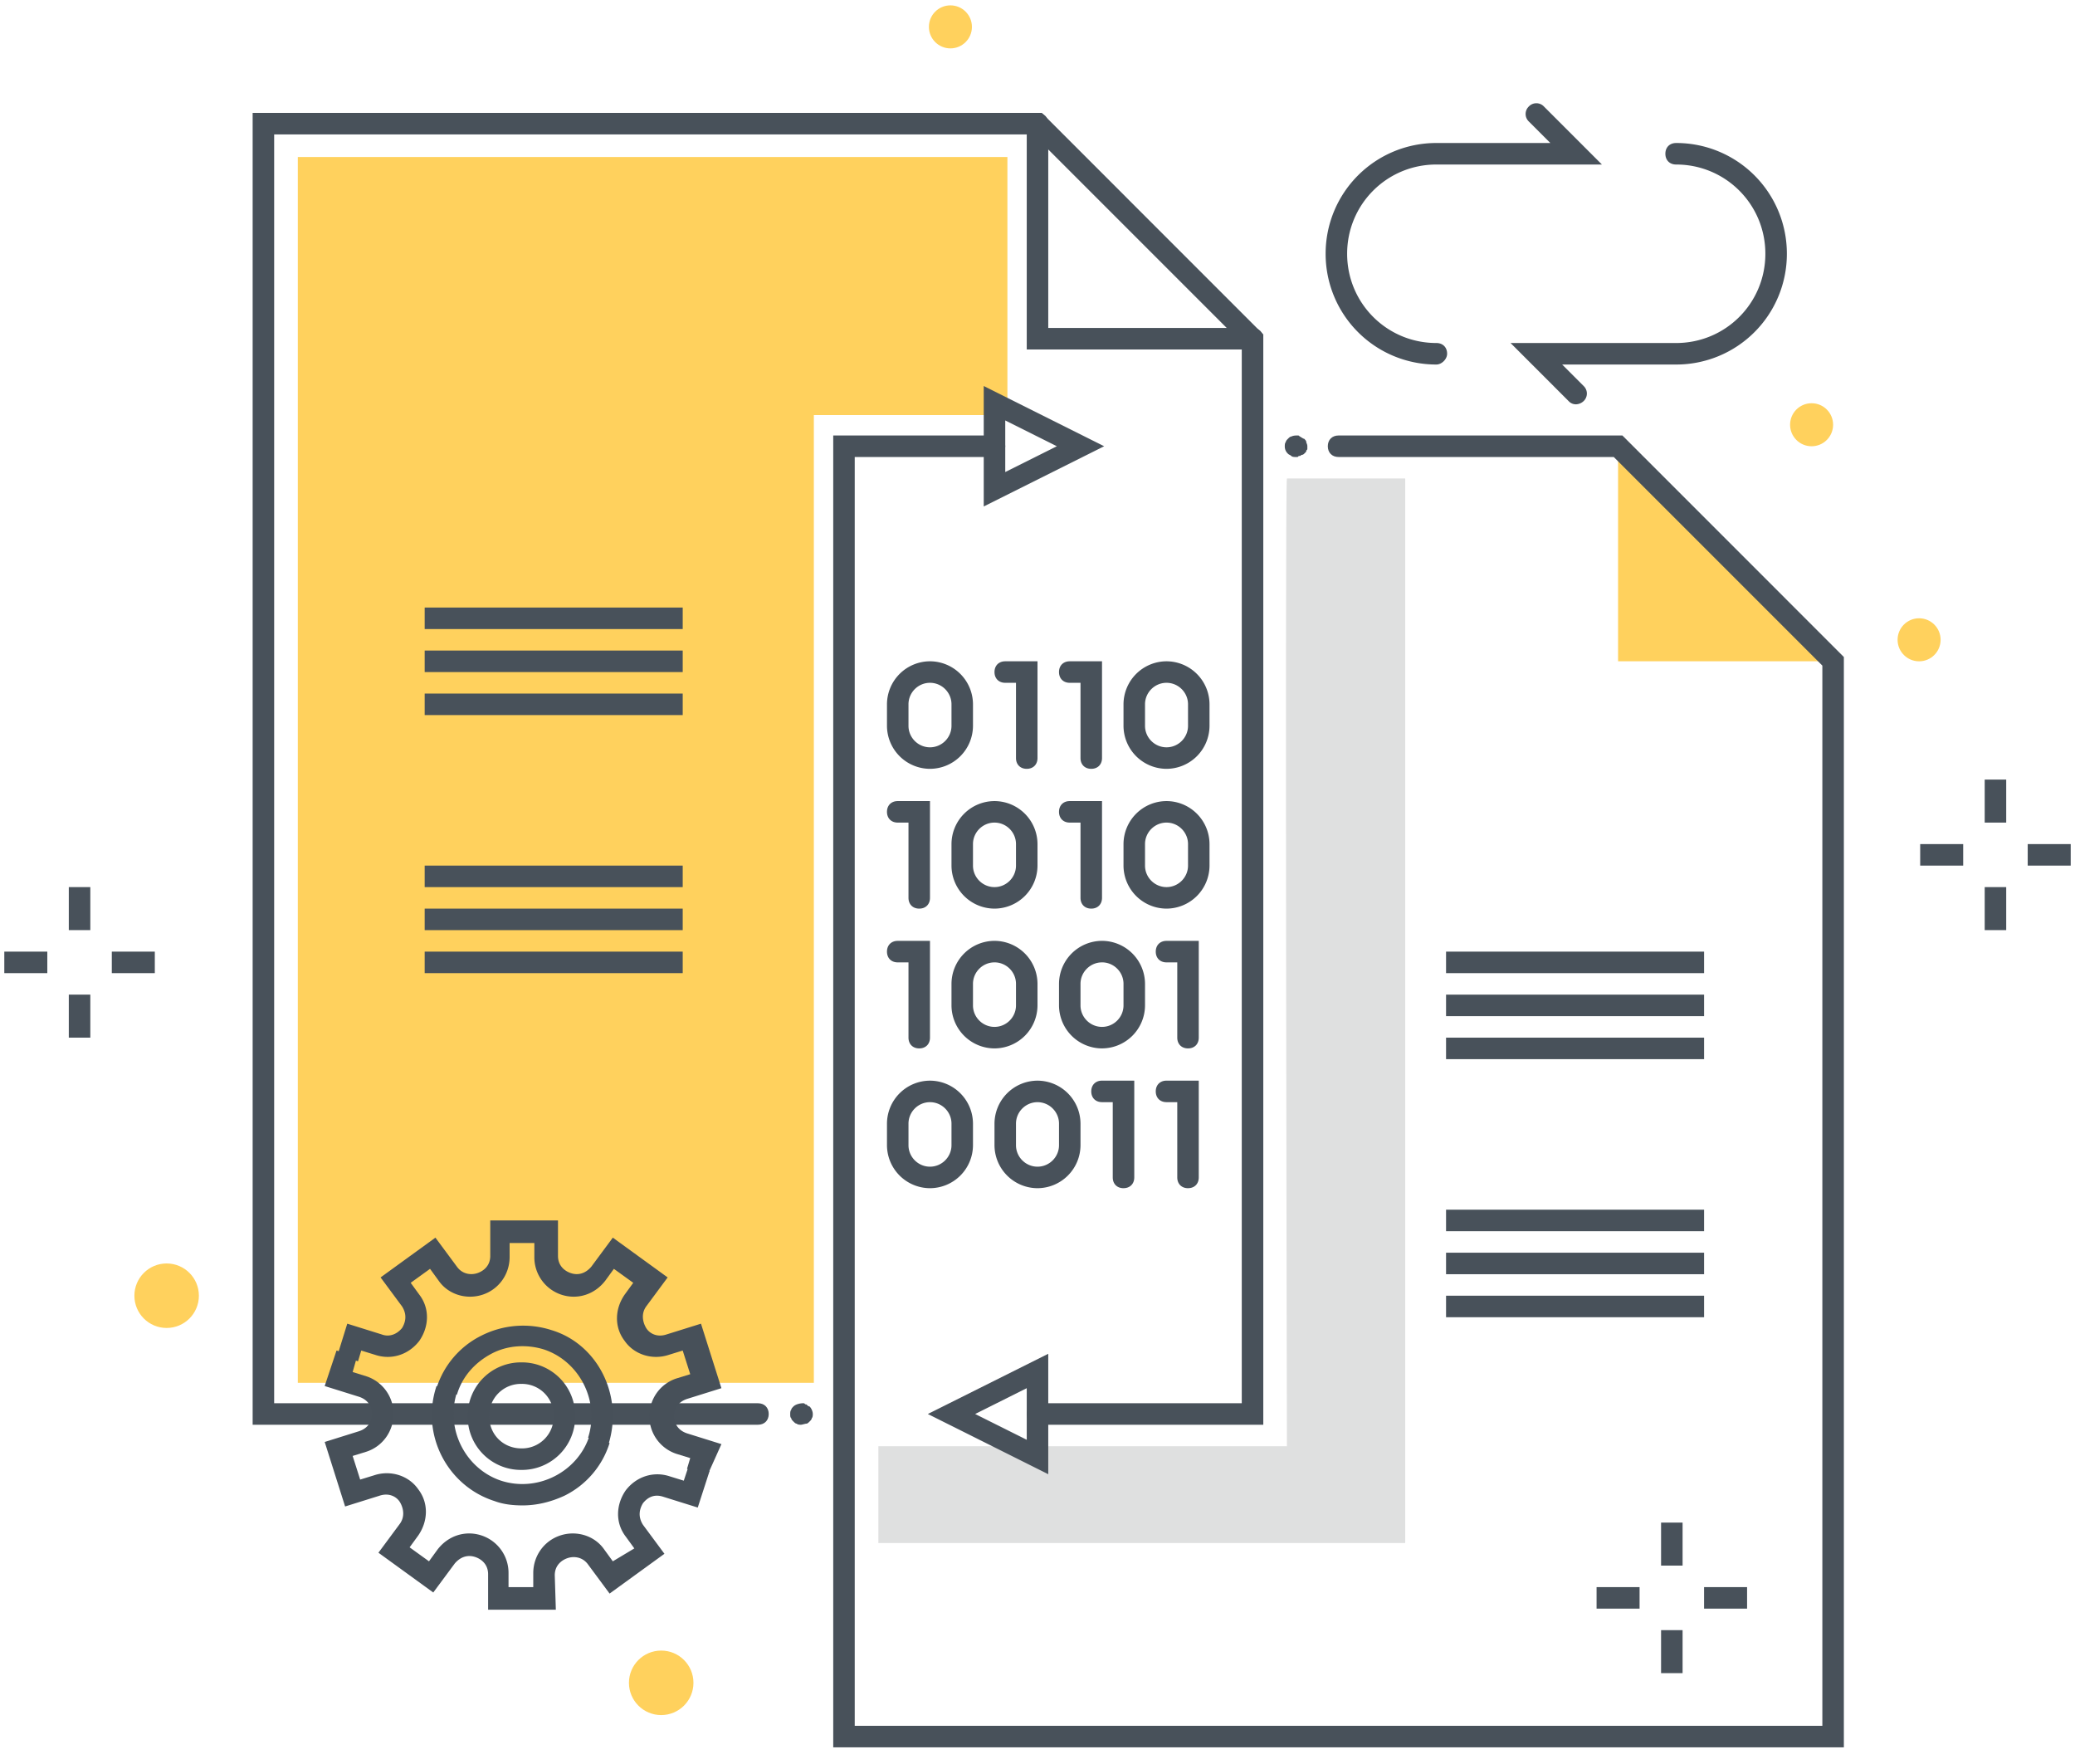 <svg xmlns="http://www.w3.org/2000/svg" width="120" height="102" viewBox="0 0 120 102">
    <g fill="none" fill-rule="nonzero">
        <path fill="#FFD15D" d="M58.26 9.078V24H47.066v55.959H17.223V9.078zM93.575 25.803v12.435h12.435"/>
        <path fill="#DFE0E0" d="M74.425 27.668h6.84v61.555H50.797v-5.596h23.627s-.124-55.834 0-55.959z"/>
        <g fill="#48515A">
            <path d="M91.15 23.378a.564.564 0 0 1-.435-.186l-3.357-3.358h9.575c2.86 0 5.16-2.3 5.16-5.16 0-2.86-2.3-5.161-5.16-5.161-.373 0-.622-.249-.622-.622s.249-.622.622-.622a6.395 6.395 0 0 1 6.404 6.405 6.395 6.395 0 0 1-6.404 6.404h-6.591l1.243 1.243a.601.601 0 0 1 0 .87.672.672 0 0 1-.435.187zM83.067 21.078a6.395 6.395 0 0 1-6.404-6.404 6.395 6.395 0 0 1 6.404-6.405h6.591l-1.243-1.243a.601.601 0 0 1 0-.87.601.601 0 0 1 .87 0l3.357 3.357h-9.575c-2.86 0-5.16 2.3-5.16 5.16 0 2.86 2.3 5.161 5.16 5.161.373 0 .622.249.622.622 0 .31-.31.622-.622.622z"/>
        </g>
        <g fill="#48515A">
            <path d="M73.057 82.383H60c-.373 0-.622-.248-.622-.621s.249-.622.622-.622h11.813V19.834L59.751 7.772H15.855V81.14h27.98c.372 0 .621.249.621.622s-.249.621-.622.621H14.611V6.528H60.25l12.808 12.809v63.046z"/>
            <path d="M72.435 20.207H59.378V7.15c0-.373.249-.622.622-.622s.622.25.622.622v11.814h11.813c.373 0 .622.248.622.621 0 .374-.31.622-.622.622z"/>
        </g>
        <path fill="#48515A" d="M106.632 101.036H48.187V25.181h9.326c.373 0 .622.25.622.622 0 .373-.249.622-.622.622H49.43v73.368h55.959V38.487L93.326 26.425H77.41c-.373 0-.621-.249-.621-.622s.248-.622.621-.622h16.415l12.808 12.809v63.046z"/>
        <path fill="#48515A" d="M60.622 85.244l-6.964-3.482 6.964-3.482v6.964zm-4.228-3.482l2.984 1.492v-2.985l-2.984 1.493zM56.891 29.285v-6.964l6.964 3.482-6.964 3.482zm1.244-4.974v2.984l2.984-1.492-2.984-1.492zM74.922 26.425c-.062 0-.186 0-.248-.062-.063-.062-.125-.062-.187-.125a.564.564 0 0 1-.186-.435c0-.062 0-.186.062-.249 0-.062.062-.124.124-.186s.124-.124.187-.124c.124-.063.248-.063.373-.063.062 0 .062 0 .124.063.062 0 .062.062.124.062 0 0 .063.062.125.062.062.062.124.124.124.186 0 .063.062.125.062.25v.123c0 .063 0 .063-.062.125 0 .062 0 .062-.062.124l-.062.062s-.062.063-.125.063c-.062 0-.062.062-.124.062s-.062 0-.124.062h-.125zM46.321 82.383c-.062 0-.186 0-.248-.062-.063 0-.125-.062-.187-.124s-.124-.124-.124-.187c-.063-.062-.063-.124-.063-.248 0-.063 0-.187.063-.249 0-.062.062-.124.124-.187.124-.124.373-.186.56-.186.062 0 .062 0 .124.062.062 0 .062 0 .124.062 0 0 .062.062.125.062.124.125.186.311.186.436 0 .062 0 .186-.062.248 0 .063-.062.125-.124.187-.063.062-.125.124-.187.124s-.249.062-.31.062z"/>
        <g fill="#48515A">
            <path d="M53.782 44.456a2.494 2.494 0 0 1-2.487-2.487v-1.244a2.494 2.494 0 0 1 2.487-2.487 2.494 2.494 0 0 1 2.487 2.487v1.244a2.494 2.494 0 0 1-2.487 2.487zm0-4.974c-.684 0-1.243.56-1.243 1.243v1.244c0 .684.56 1.243 1.243 1.243.684 0 1.244-.56 1.244-1.243v-1.244c0-.684-.56-1.243-1.244-1.243zM59.378 44.456c-.373 0-.622-.249-.622-.622v-4.352h-.621c-.373 0-.622-.249-.622-.622s.249-.622.622-.622H60v5.596c0 .373-.249.622-.622.622zM63.109 44.456c-.373 0-.622-.249-.622-.622v-4.352h-.622c-.373 0-.621-.249-.621-.622s.248-.622.621-.622h1.866v5.596c0 .373-.25.622-.622.622zM67.461 44.456a2.494 2.494 0 0 1-2.487-2.487v-1.244a2.494 2.494 0 0 1 2.487-2.487 2.494 2.494 0 0 1 2.487 2.487v1.244a2.494 2.494 0 0 1-2.487 2.487zm0-4.974c-.684 0-1.243.56-1.243 1.243v1.244c0 .684.56 1.243 1.243 1.243.684 0 1.244-.56 1.244-1.243v-1.244c0-.684-.56-1.243-1.244-1.243z"/>
        </g>
        <g fill="#48515A">
            <path d="M57.513 52.539a2.494 2.494 0 0 1-2.487-2.487v-1.244a2.494 2.494 0 0 1 2.487-2.487A2.494 2.494 0 0 1 60 48.808v1.244a2.494 2.494 0 0 1-2.487 2.487zm0-4.974c-.684 0-1.244.56-1.244 1.243v1.244c0 .684.56 1.243 1.244 1.243.684 0 1.243-.56 1.243-1.243v-1.244c0-.684-.56-1.243-1.243-1.243zM63.109 52.539c-.373 0-.622-.249-.622-.622v-4.352h-.622c-.373 0-.621-.249-.621-.622s.248-.622.621-.622h1.866v5.596c0 .373-.25.622-.622.622zM67.461 52.539a2.494 2.494 0 0 1-2.487-2.487v-1.244a2.494 2.494 0 0 1 2.487-2.487 2.494 2.494 0 0 1 2.487 2.487v1.244a2.494 2.494 0 0 1-2.487 2.487zm0-4.974c-.684 0-1.243.56-1.243 1.243v1.244c0 .684.56 1.243 1.243 1.243.684 0 1.244-.56 1.244-1.243v-1.244c0-.684-.56-1.243-1.244-1.243zM53.16 52.539c-.372 0-.621-.249-.621-.622v-4.352h-.622c-.373 0-.622-.249-.622-.622s.249-.622.622-.622h1.865v5.596c0 .373-.248.622-.621.622z"/>
        </g>
        <g fill="#48515A">
            <path d="M57.513 60.622a2.494 2.494 0 0 1-2.487-2.487V56.89a2.494 2.494 0 0 1 2.487-2.487A2.494 2.494 0 0 1 60 56.891v1.244a2.494 2.494 0 0 1-2.487 2.487zm0-4.974c-.684 0-1.244.56-1.244 1.243v1.244c0 .684.56 1.243 1.244 1.243.684 0 1.243-.56 1.243-1.243V56.89c0-.684-.56-1.243-1.243-1.243zM53.16 60.622c-.372 0-.621-.249-.621-.622v-4.352h-.622c-.373 0-.622-.249-.622-.622s.249-.622.622-.622h1.865V60c0 .373-.248.622-.621.622zM68.705 60.622c-.373 0-.622-.249-.622-.622v-4.352h-.622c-.373 0-.622-.249-.622-.622s.25-.622.622-.622h1.865V60c0 .373-.248.622-.621.622zM63.73 60.622a2.494 2.494 0 0 1-2.486-2.487V56.89a2.494 2.494 0 0 1 2.487-2.487 2.494 2.494 0 0 1 2.487 2.487v1.244a2.494 2.494 0 0 1-2.487 2.487zm0-4.974c-.683 0-1.243.56-1.243 1.243v1.244c0 .684.56 1.243 1.244 1.243.684 0 1.243-.56 1.243-1.243V56.89c0-.684-.56-1.243-1.243-1.243z"/>
        </g>
        <g fill="#48515A">
            <path d="M60 68.705a2.494 2.494 0 0 1-2.487-2.487v-1.244A2.494 2.494 0 0 1 60 62.487a2.494 2.494 0 0 1 2.487 2.487v1.244A2.494 2.494 0 0 1 60 68.705zm0-4.974c-.684 0-1.244.56-1.244 1.243v1.244c0 .684.56 1.243 1.244 1.243.684 0 1.244-.56 1.244-1.243v-1.244c0-.684-.56-1.243-1.244-1.243zM53.782 68.705a2.494 2.494 0 0 1-2.487-2.487v-1.244a2.494 2.494 0 0 1 2.487-2.487 2.494 2.494 0 0 1 2.487 2.487v1.244a2.494 2.494 0 0 1-2.487 2.487zm0-4.974c-.684 0-1.243.56-1.243 1.243v1.244c0 .684.56 1.243 1.243 1.243.684 0 1.244-.56 1.244-1.243v-1.244c0-.684-.56-1.243-1.244-1.243zM64.974 68.705c-.373 0-.622-.249-.622-.622V63.73h-.621c-.373 0-.622-.25-.622-.622 0-.373.249-.622.622-.622h1.865v5.596c0 .373-.249.622-.622.622zM68.705 68.705c-.373 0-.622-.249-.622-.622V63.73h-.622c-.373 0-.622-.25-.622-.622 0-.373.25-.622.622-.622h1.865v5.596c0 .373-.248.622-.621.622z"/>
        </g>
        <g fill="#48515A">
            <path d="M83.627 55.026H98.55v1.244H83.627zM83.627 57.513H98.55v1.244H83.627zM83.627 60H98.55v1.244H83.627zM83.627 69.948H98.55v1.244H83.627zM83.627 72.435H98.55v1.244H83.627zM83.627 74.922H98.55v1.244H83.627z"/>
        </g>
        <g fill="#475059">
            <path d="M40.912 85.306l-1.181-.373.186-.622-.808-.249a2.278 2.278 0 0 1-1.555-2.176c0-.995.622-1.865 1.555-2.176l.808-.249-.435-1.368-.808.249c-.933.31-1.99 0-2.55-.808-.621-.809-.56-1.866 0-2.674l.498-.684-1.12-.808-.497.684c-.622.808-1.616 1.119-2.549.808a2.278 2.278 0 0 1-1.554-2.176v-.808h-1.43v.808c0 .995-.622 1.865-1.555 2.176-.933.311-1.99 0-2.55-.808l-.497-.684-1.119.808.498.684c.621.808.56 1.865 0 2.674-.622.808-1.617 1.119-2.55.808l-.808-.249-.186.622-1.182-.373.56-1.803 1.99.622c.497.186.932-.063 1.18-.373.187-.311.312-.747 0-1.244l-1.243-1.679 3.171-2.3 1.244 1.679c.31.435.808.497 1.181.373.373-.125.746-.436.746-.995V70.57h3.917v2.052c0 .56.373.87.747.995.373.124.808.062 1.18-.373l1.244-1.68 3.171 2.301-1.243 1.679c-.311.435-.187.933 0 1.244.186.31.622.56 1.181.373l1.99-.622 1.181 3.73-1.99.622c-.559.187-.746.622-.746.995s.187.808.747.995l1.99.622-.81 1.803z"/>
            <path d="M35.192 83.503l-1.182-.373c.684-2.114-.497-4.415-2.549-5.099-.995-.31-2.114-.249-3.046.249-.933.497-1.68 1.305-1.99 2.362l-1.181-.373a5.088 5.088 0 0 1 2.61-3.046 5.35 5.35 0 0 1 4.042-.311c2.674.808 4.166 3.793 3.296 6.59z"/>
            <g>
                <path d="M30.218 87.047c-.56 0-1.12-.063-1.617-.25-2.736-.87-4.29-3.854-3.357-6.652l1.18.373c-.683 2.114.498 4.415 2.55 5.099 2.114.684 4.415-.498 5.099-2.55l1.18.373a5.088 5.088 0 0 1-2.61 3.047c-.809.373-1.617.56-2.425.56z"/>
                <path d="M32.145 93.078h-3.917v-2.052c0-.56-.373-.87-.746-.995-.373-.124-.808-.062-1.181.373l-1.244 1.679-3.171-2.3 1.244-1.68c.31-.435.186-.932 0-1.243-.187-.31-.622-.56-1.182-.373l-1.99.622-1.18-3.73 1.989-.623c.56-.186.746-.621.746-.994s-.187-.809-.746-.995l-1.99-.622.684-2.052 1.181.373-.248.87.808.25a2.278 2.278 0 0 1 1.554 2.176c0 .994-.621 1.865-1.554 2.176l-.808.249.435 1.367.808-.248c.933-.311 1.99 0 2.55.808.621.808.56 1.865 0 2.674l-.498.684 1.12.808.497-.684c.621-.808 1.616-1.12 2.549-.808a2.278 2.278 0 0 1 1.554 2.176v.808h1.43v-.808c0-.995.622-1.866 1.555-2.176.932-.311 1.99 0 2.549.808l.497.684 1.244-.746-.497-.684c-.622-.809-.56-1.866 0-2.674.621-.808 1.616-1.119 2.549-.808l.808.249.31-.933 1.182.373-.684 2.114-1.99-.622c-.559-.186-.932.062-1.18.373-.187.311-.312.746 0 1.244l1.243 1.679-3.171 2.3-1.244-1.679c-.31-.435-.808-.497-1.181-.373-.373.125-.746.435-.746.995l.062 1.99z"/>
            </g>
            <path d="M30.155 84.995a3.079 3.079 0 0 1-3.108-3.109 3.079 3.079 0 0 1 3.108-3.109 3.079 3.079 0 0 1 3.11 3.109 3.079 3.079 0 0 1-3.11 3.109zm0-4.974a1.832 1.832 0 0 0-1.865 1.865c0 1.057.808 1.865 1.865 1.865a1.832 1.832 0 0 0 1.866-1.865 1.832 1.832 0 0 0-1.866-1.865z"/>
        </g>
        <circle cx="38.238" cy="97.306" r="1.865" fill="#FFD15D"/>
        <circle cx="9.637" cy="74.922" r="1.865" fill="#FFD15D"/>
        <circle cx="104.767" cy="24.56" r="1.244" fill="#FFD15D"/>
        <g fill="#48515A">
            <path d="M24.56 35.13h14.922v1.244H24.56zM24.56 37.617h14.922v1.244H24.56zM24.56 40.104h14.922v1.244H24.56zM24.56 50.052h14.922v1.244H24.56zM24.56 52.539h14.922v1.244H24.56zM24.56 55.026h14.922v1.244H24.56z"/>
        </g>
        <g fill="#48515A">
            <path d="M3.979 51.295h1.244v2.487H3.979zM3.979 57.512h1.244V60H3.979zM6.466 55.026h2.487v1.244H6.466zM.249 55.026h2.487v1.244H.249z"/>
        </g>
        <g fill="#48515A">
            <path d="M114.778 45.078h1.244v2.487h-1.244zM114.778 51.295h1.244v2.487h-1.244zM117.265 48.808h2.487v1.244h-2.487zM111.047 48.808h2.487v1.244h-2.487z"/>
        </g>
        <circle cx="110.984" cy="36.995" r="1.244" fill="#FFD15D"/>
        <g fill="#48515A">
            <path d="M96.062 88.041h1.244v2.487h-1.244zM96.062 94.26h1.244v2.486h-1.244zM98.549 91.772h2.487v1.244h-2.487zM92.332 91.772h2.487v1.244h-2.487z"/>
        </g>
        <circle cx="54.964" cy="1.554" r="1.244" fill="#FFD15D"/>
    </g>
</svg>
